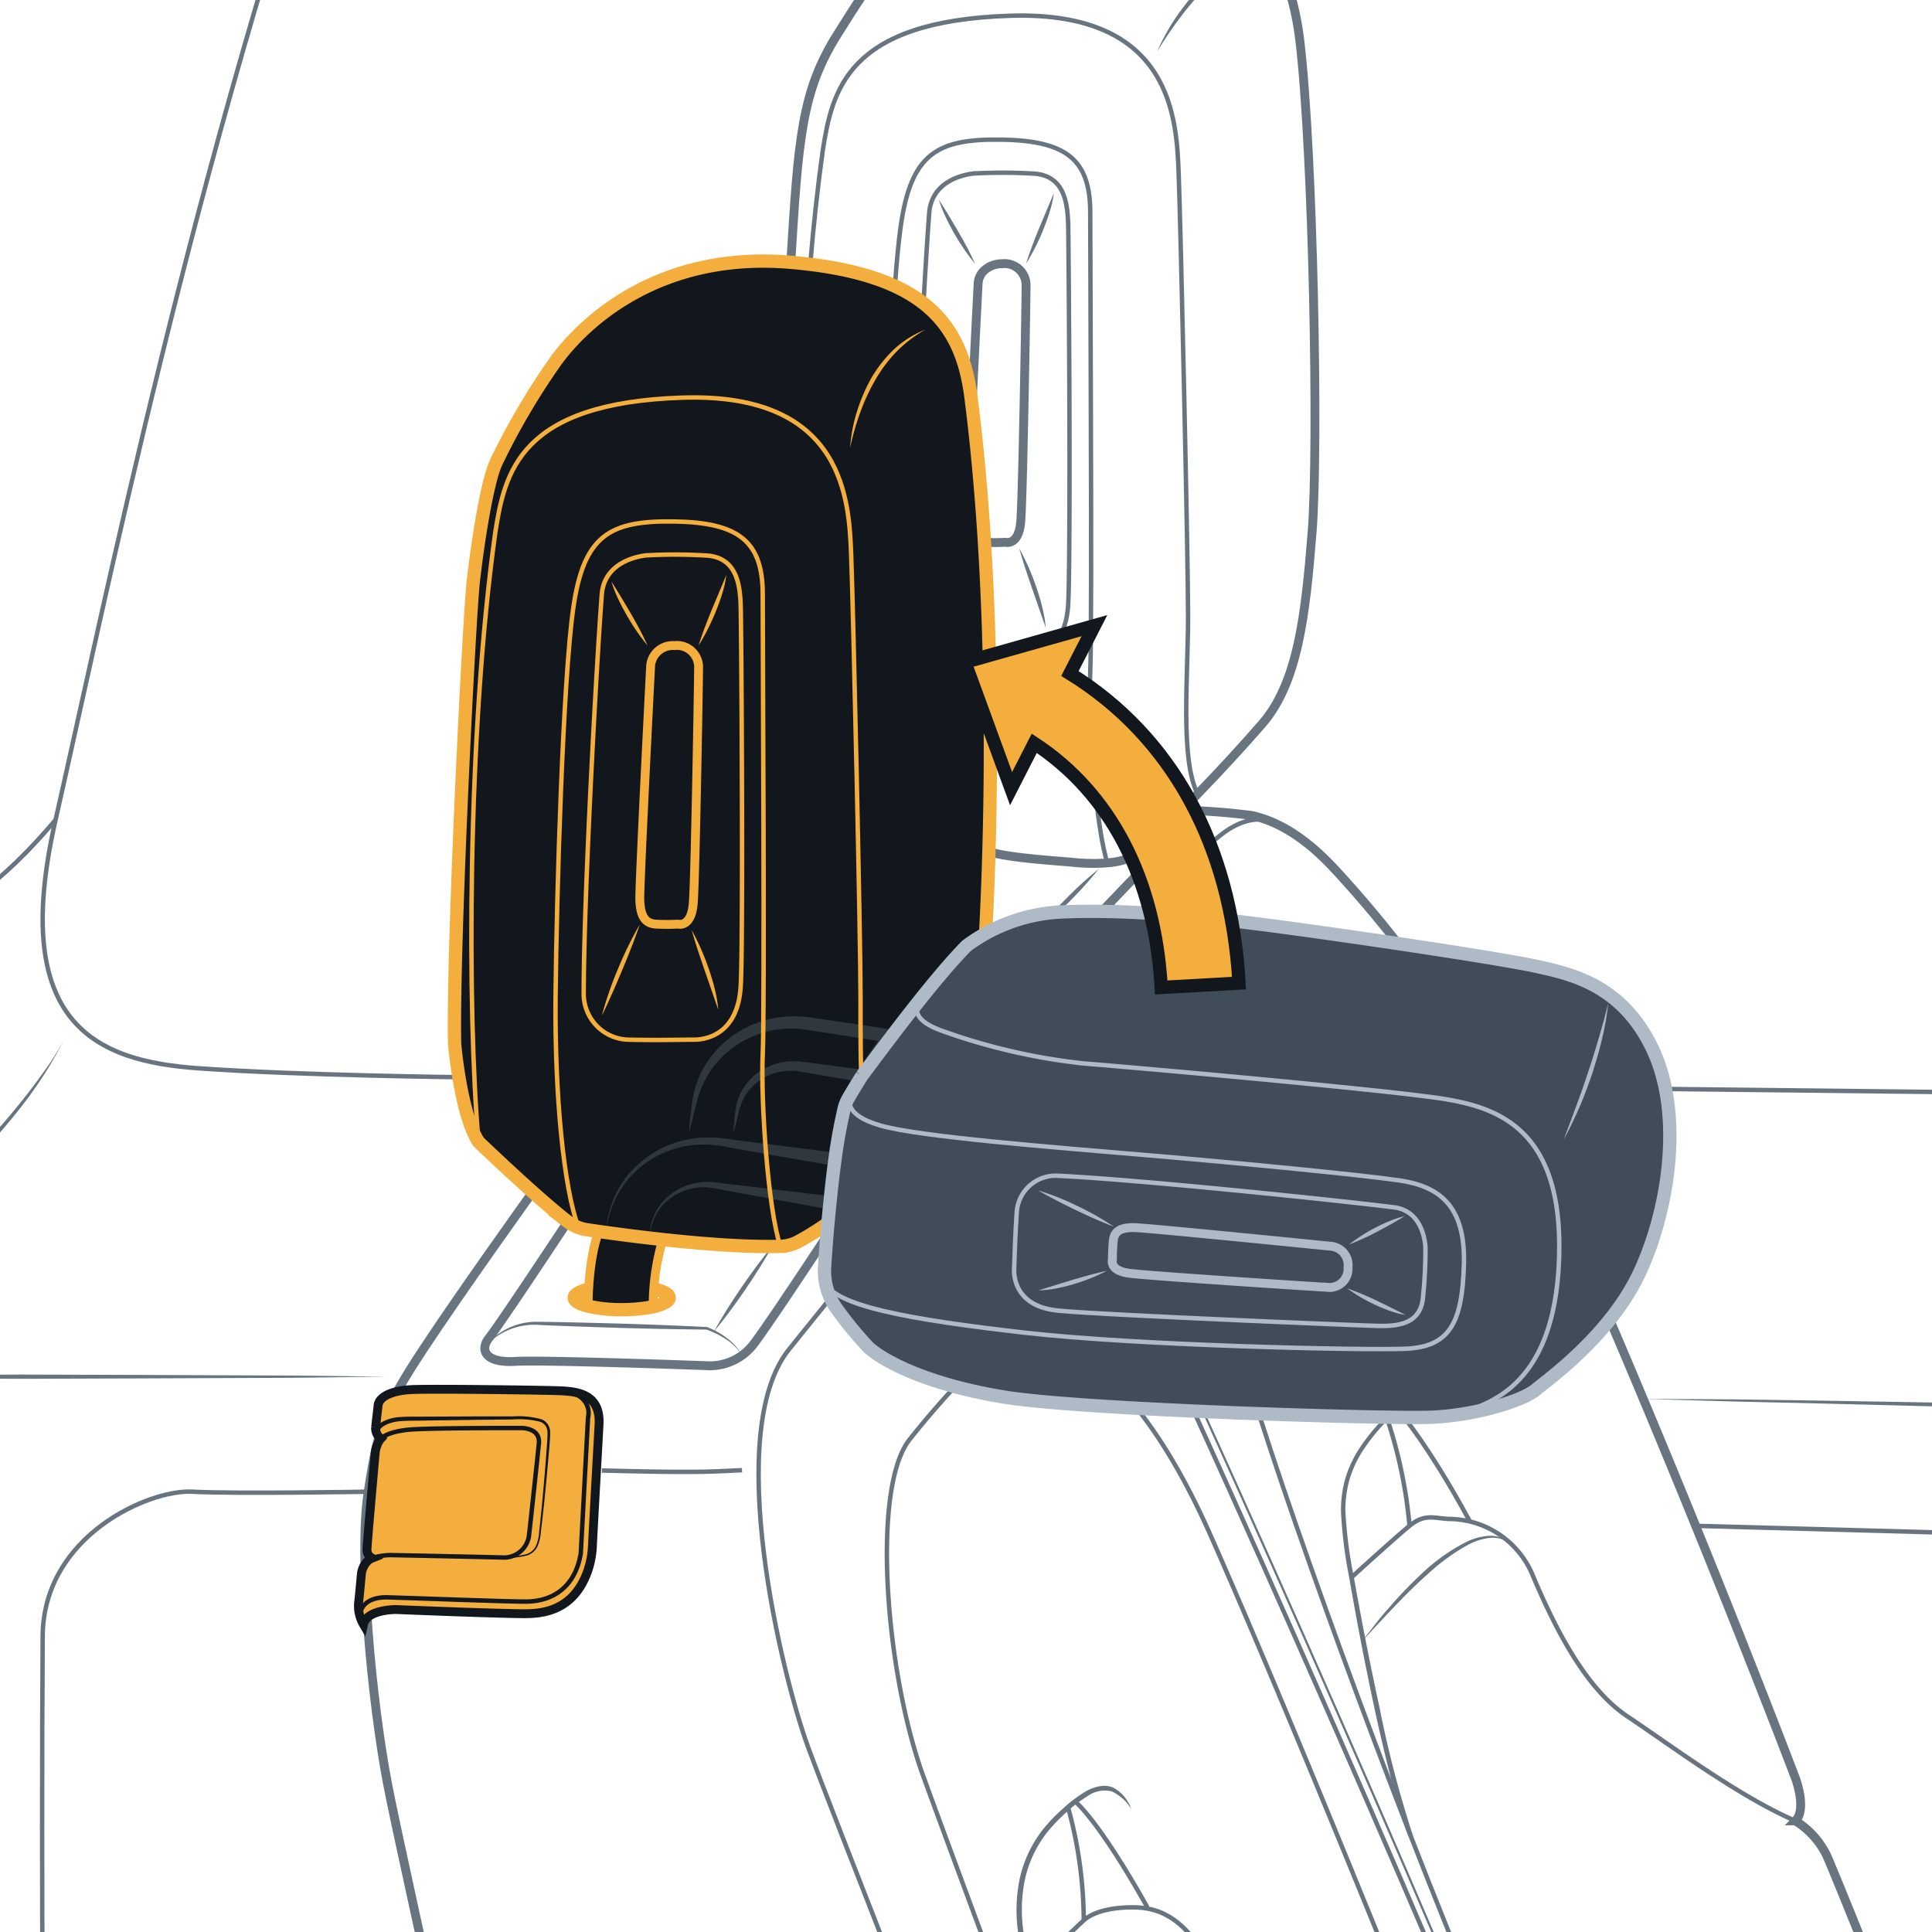 <svg xmlns="http://www.w3.org/2000/svg" width="218" height="218" viewBox="0 0 218 218"><g id="a3dabea5-79a0-4720-a4cd-a27a883885fc" data-name="below"><path d="M109.548,44.748c3.82,29.64,1.65,64.72,1.06,68.36a57.207,57.207,0,0,1-3.05,9.56c-5.39,7.57-10.78,13.82-17.5,17.44a4.482,4.482,0,0,1-2,.53,108.312,108.312,0,0,1-13.28-.77c-2.88-.32-5.47-.66-7.23-.92-.52-.07-.97-.14-1.33-.19a4.769,4.769,0,0,1-2.16-.91c-3.28-2.49-10.06-9-10.06-9-2-3.06-2.7-11.04-2.7-11.04-.24-10.69,1.64-48.16,2.11-52.27s1.53-11.16,2.59-13.39a79.9,79.9,0,0,1,6.69-11.39c3.05-4.23,11.51-12.45,26.55-11.16S108.5,36.528,109.548,44.748Z" style="fill:#12171d"/><path d="M74.778,139.868l-.01.06a20.392,20.392,0,0,0-.99,5.51c-.06.88-.08,1.61-.08,2.01a17.721,17.721,0,0,1-3.55.33,15.967,15.967,0,0,1-3.8-.4c0-.4.02-1.08.06-1.91a24.507,24.507,0,0,1,1.14-6.52C69.308,139.208,71.9,139.548,74.778,139.868Z" style="fill:#12171d"/></g><g id="f2056d7d-a5b3-4790-b6cd-4b8069c721d4" data-name="illustration"><path d="M52.167,121.553s-18.48-.2-29.853-1.016S.99,115.664,6.27,92.512,21.908,17.878,38.764-30.05" style="fill:none;stroke:#687581;stroke-miterlimit:10;stroke-width:0.5px"/><path d="M6.27,92.512c-6.093,7.21-10.763,10.256-16.856,13.1s-35.182,14.215-38,14.926" style="fill:none;stroke:#687581;stroke-miterlimit:10;stroke-width:0.5px"/><line x1="169.145" y1="122.67" x2="316.382" y2="124.295" style="fill:none;stroke:#687581;stroke-miterlimit:10;stroke-width:0.5px"/><path d="M58.7,269.043S45.437,210.25,43.708,201.171s-3.314-25.362-2.161-32.855,1.873-9.486,6.2-16.055,12.393-17.809,12.393-17.809" style="fill:none;stroke:#687581;stroke-miterlimit:10"/><path d="M64.062,137.844s-7.7,11.652-8.855,13.089-.383,2.875,2.875,2.683,21.562.48,21.562.48a6.238,6.238,0,0,0,5.367-2.4c2.108-2.779,10.077-14.954,10.077-14.954" style="fill:none;stroke:#687581;stroke-miterlimit:10"/><path d="M54.717,151.965a7.414,7.414,0,0,1,5.663-2.822c2.152.014,4.3.073,6.456.123q6.456.155,12.909.467h.025l.017.007a9.083,9.083,0,0,1,2.267,1.269,5.719,5.719,0,0,1,1.673,1.946,5.653,5.653,0,0,0-1.768-1.814,10.544,10.544,0,0,0-2.266-1.125l.042.008q-6.457-.059-12.9-.29c-2.15-.076-4.3-.143-6.45-.255A7.559,7.559,0,0,0,54.717,151.965Z" style="fill:#687581"/><path d="M80.568,150.23c.931-1.707,1.986-3.328,3.069-4.93,1.1-1.592,2.228-3.163,3.482-4.648-.93,1.707-1.985,3.328-3.069,4.93C82.95,147.172,81.821,148.743,80.568,150.23Z" style="fill:#687581"/><path d="M107.982,240.88c.166-.5-13.8-35.582-16.794-43.73s-9.643-35.574-2.161-44.889S111.755,124.3,111.755,124.3" style="fill:none;stroke:#687581;stroke-miterlimit:10;stroke-width:0.5px"/><path d="M107.556,122.67c3.9-.268,9.149,2.146,14.59,10.526s44.113,96.67,47.417,106.58" style="fill:none;stroke:#687581;stroke-miterlimit:10;stroke-width:0.5px"/><path d="M108.109,121.573c3.9-.268,9.149,2.146,14.59,10.526s44.112,96.669,47.416,106.58" style="fill:none;stroke:#687581;stroke-miterlimit:10;stroke-width:0.25px"/><path d="M89.233,29.6c.851-14.041,1.227-19.3,5.234-25.685s6.771-10.768,13.089-14.4,14.457-4.258,22.47-3.381,15.151,5.759,16.653,18.531,2.129,45.826,1.377,55.342-1.627,17.029-5.634,21.662S131.4,93.689,127.9,96.443c-1.252,1.252-5.635,1-6.636.877s-7.7-.489-9.675-1.246" style="fill:none;stroke:#687581;stroke-miterlimit:10"/><path d="M135.138,89.588c-1.99-3.87-1.08-13.23-1.08-20.04s-.83-43.93-1.06-49.92-.59-18.44-19.03-17.85-20.08,8.46-21.14,15.27c-.56,4.03-1.03,8.33-1.4,12.78" style="fill:none;stroke:#687581;stroke-miterlimit:10;stroke-width:0.5px"/><path d="M125.008,97.548c-1.41-4.19-2.23-16.49-1.99-21.66.13-2.85.11-16.55.07-29.26-.02-10.31-.07-19.97-.07-22.65,0-5.99-2.71-8.1-9.98-8.22s-10.23,1.53-11.4,9.75c-.24,1.68-.46,4.02-.66,6.78" style="fill:none;stroke:#687581;stroke-miterlimit:10;stroke-width:0.5px"/><path d="M104.2,34.228c.25-4.34.48-7.99.65-10.2a4.393,4.393,0,0,1,.46-1.72c1.04-2.1,3.54-2.61,4.52-2.73a60.1,60.1,0,0,1,6.55,0c3.62.08,4.07,3.09,4.15,5.73.03,1.19.09,9.05.13,17.77.04,10.51.03,22.28-.13,25.12-.3,5.2-3.62,6.03-5.28,6.03-.96,0-2.13.02-3.61.03" style="fill:none;stroke:#687581;stroke-miterlimit:10;stroke-width:0.5px"/><path d="M111.078,61.188a22.014,22.014,0,0,0,2.36,0s1.51.45,1.74-2.34.6-25.02.6-26.53a2.448,2.448,0,0,0-2.74-2.56,2.964,2.964,0,0,0-1.95.73,2.2,2.2,0,0,0-.72,1.48s-.36,6.99-.69,13.81" style="fill:none;stroke:#687581;stroke-miterlimit:10"/><path d="M130.592,5.786A22.561,22.561,0,0,1,132.6,2.1a28.6,28.6,0,0,1,2.6-3.317,22.684,22.684,0,0,1,3.151-2.805,16.668,16.668,0,0,1,3.685-2.019,25.692,25.692,0,0,0-3.451,2.325A26.309,26.309,0,0,0,135.563-.88a34.86,34.86,0,0,0-2.65,3.2Q131.674,3.989,130.592,5.786Z" style="fill:#687581"/><path d="M110.017,29.752a24.381,24.381,0,0,1-2.353-3.425c-.339-.6-.675-1.21-.961-1.843a13.865,13.865,0,0,1-.76-1.942c.757,1.169,1.461,2.344,2.154,3.536S109.449,28.479,110.017,29.752Z" style="fill:#687581"/><path d="M115.779,29.752c.419-1.377.949-2.7,1.477-4.019l1.657-3.939a11.687,11.687,0,0,1-.471,2.1c-.2.69-.457,1.359-.723,2.024A24.938,24.938,0,0,1,115.779,29.752Z" style="fill:#687581"/><path d="M115.005,61.865a27.679,27.679,0,0,1,1.917,4.348c.251.752.5,1.506.677,2.281a14.247,14.247,0,0,1,.4,2.35l-1.549-4.467C115.943,64.886,115.425,63.4,115.005,61.865Z" style="fill:#687581"/><path d="M111.055,108.012s7.023.453,8.722-.679,8.944-9.511,12.68-12.568c0,0,1.1-.815.843-1.468s-.563-1.279-.563-1.279" style="fill:none;stroke:#687581;stroke-miterlimit:10"/><path d="M111.267,104.307a17.057,17.057,0,0,1,3.983-.025,3.761,3.761,0,0,1,1.914.765,5.043,5.043,0,0,1,1.193,1.627,9.406,9.406,0,0,0-1.422-1.318,4.256,4.256,0,0,0-1.758-.579C113.9,104.6,112.576,104.552,111.267,104.307Z" style="fill:#687581"/><path d="M117.117,104.953a42.849,42.849,0,0,1,3.249-3.622,42.04,42.04,0,0,1,3.6-3.27,42.2,42.2,0,0,1-3.249,3.622A42.681,42.681,0,0,1,117.117,104.953Z" style="fill:#687581"/><path d="M133.34,91.417a75.223,75.223,0,0,1,7.921.6c3.393.757,6.476,2.962,9.332,6.043,8.932,9.636,19.574,24.014,31.213,51.243s20.784,51.338,20.784,51.338,1.33,3.492,0,4.822a9.505,9.505,0,0,1,3.491,3.824c1.164,2.494,13.468,33.421,13.468,33.421" style="fill:none;stroke:#687581;stroke-miterlimit:10"/><path d="M43.635,155.337c-4.586.046-9.173.139-13.759.141l-13.759.058-13.759.044-13.759-.059.027,0a20.255,20.255,0,0,1-6.475-.43,18.3,18.3,0,0,1-5.963-2.514,16.769,16.769,0,0,1-4.593-4.534,22.168,22.168,0,0,1-2.782-5.812,22.054,22.054,0,0,0,2.9,5.726,17.373,17.373,0,0,0,4.618,4.4,17.987,17.987,0,0,0,5.888,2.428,19.915,19.915,0,0,0,6.352.375h.026L2.358,155.1l13.759.043,13.759.059C34.462,155.2,39.049,155.291,43.635,155.337Z" style="fill:#687581"/><path d="M7.222,117.346a47.342,47.342,0,0,1-5.486,8.367,68.32,68.32,0,0,1-6.829,7.341A59.24,59.24,0,0,1-13,139.215a52.568,52.568,0,0,1-8.871,4.637l2.235-1.124,1.115-.562,1.076-.635,2.157-1.252,2.075-1.384a63.389,63.389,0,0,0,7.786-6.208,74.136,74.136,0,0,0,6.871-7.216c1.062-1.28,2.1-2.585,3.062-3.94A33.357,33.357,0,0,0,7.222,117.346Z" style="fill:#687581"/><path d="M41.547,168.316s-15.038.263-19.86,0S4.9,173.237,4.815,184.612s-.079,33.655,0,38.477,6.563,15.966,17.2,16.379,30.147.467,30.147.467" style="fill:none;stroke:#687581;stroke-miterlimit:10;stroke-width:0.5px"/><path d="M123.112,251.521c-.166-.5-14.55-39.074-18.914-51.045s-5.86-32.755-1.537-38.076a98.879,98.879,0,0,1,9.777-10.641c2.028-1.829,13.168-3.326,24.142,21.448S166.509,245.7,166.509,245.7" style="fill:none;stroke:#687581;stroke-miterlimit:10;stroke-width:0.5px"/><path d="M169.145,231.568c-10.118-23.277-23.087-58.859-27.909-74.655s-5.986-33.742-1.164-39.567,6.463-8.009,8.3-9.245,9.158-3.8,22.042,17.765" style="fill:none;stroke:#687581;stroke-miterlimit:10;stroke-width:0.5px"/><path d="M113.283,122.651s18.585-22.27,21.855-25.928,7.223-6.535,12.108-1.753" style="fill:none;stroke:#687581;stroke-miterlimit:10;stroke-width:0.5px"/><path d="M67.915,165.927c10.1.255,11.555.173,15.812-.035" style="fill:none;stroke:#687581;stroke-miterlimit:10;stroke-width:0.5px"/><path d="M185.421,157.847l10.163.051,10.162.146,20.323.348,20.318.62,10.156.387q5.076.254,10.147.586-5.077-.218-10.156-.342l-10.157-.3-20.319-.454-20.318-.516-10.16-.234Z" style="fill:#687581"/><line x1="191.334" y1="172.171" x2="266.69" y2="174.222" style="fill:none;stroke:#687581;stroke-miterlimit:10;stroke-width:0.5px"/><path d="M119.6,242.768a211.964,211.964,0,0,1-4.674-24.437,17.482,17.482,0,0,1,.122-6.281,13.773,13.773,0,0,1,2.686-5.689,19.109,19.109,0,0,1,2.188-2.27,15.47,15.47,0,0,1,2.518-1.912,4.865,4.865,0,0,1,1.515-.6,2.7,2.7,0,0,1,1.665.13,4.339,4.339,0,0,1,2.024,2.412,5.021,5.021,0,0,0-2.191-1.982,3.293,3.293,0,0,0-2.731.53,14.955,14.955,0,0,0-2.417,1.847,18.633,18.633,0,0,0-2.116,2.2,13.186,13.186,0,0,0-2.56,5.456,16.864,16.864,0,0,0-.1,6.079c.537,4.1,1.232,8.181,2,12.247s1.592,8.122,2.558,12.147Z" style="fill:#687581"/><path d="M121.32,203.281s2.55,1.956,8.149,11.937" style="fill:none;stroke:#687581;stroke-miterlimit:10;stroke-width:0.5px"/><path d="M115.891,222.916s5.179-5.142,6.4-6.237,3.529-1.461,5.355-1.461,6.147.059,9.342,7.7,7.212,13.847,9.647,15.064,16.188,10.225,18.5,11.077,4.5,1.217,6.208-2.191" style="fill:none;stroke:#687581;stroke-miterlimit:10;stroke-width:0.5px"/><path d="M158.949,207.269a71.37,71.37,0,0,1-2.151-7.207c-.609-2.427-1.186-4.86-1.71-7.305q-1.566-7.335-2.844-14.726a51.112,51.112,0,0,1-.933-7.469,13.277,13.277,0,0,1,.5-3.771,13.1,13.1,0,0,1,1.623-3.438,22.634,22.634,0,0,1,2.356-2.958,16.774,16.774,0,0,1,2.811-2.543,6.074,6.074,0,0,1,1.743-.846,3.042,3.042,0,0,1,1.961.135,5.666,5.666,0,0,1,2.461,2.844,6.514,6.514,0,0,0-2.6-2.5,2.643,2.643,0,0,0-1.708-.062,6.16,6.16,0,0,0-1.6.8,16.316,16.316,0,0,0-2.724,2.485,22.107,22.107,0,0,0-2.3,2.9,12.6,12.6,0,0,0-1.554,3.317,12.855,12.855,0,0,0-.47,3.634,50.927,50.927,0,0,0,.952,7.381q1.3,7.373,2.891,14.693a124.985,124.985,0,0,0,3.764,14.455Z" style="fill:#687581"/><path d="M157.6,158.916s3.384,3.748,8.253,12.755" style="fill:none;stroke:#687581;stroke-miterlimit:10;stroke-width:0.5px"/><path d="M152.5,177.988s4.718-4.314,6.544-5.817,2.921-.772,4.747-.772a10.286,10.286,0,0,1,9.251,6.589c2.434,5.705,5.842,12.521,10.59,15.686s12.47,8.974,18.955,11.79" style="fill:none;stroke:#687581;stroke-miterlimit:10;stroke-width:0.5px"/><path d="M170.488,174.222a3.327,3.327,0,0,0-2.467-.679,6.676,6.676,0,0,0-2.462.822,22.886,22.886,0,0,0-4.276,3.089c-2.664,2.342-5.038,5-7.478,7.6.533-.716,1.092-1.411,1.638-2.119s1.158-1.359,1.735-2.041a50.543,50.543,0,0,1,3.775-3.818,21.258,21.258,0,0,1,4.438-3.058,6.911,6.911,0,0,1,2.615-.722A3.331,3.331,0,0,1,170.488,174.222Z" style="fill:#687581"/><path d="M120.568,204.121a48.707,48.707,0,0,1,1.72,12.558" style="fill:none;stroke:#687581;stroke-miterlimit:10;stroke-width:0.5px"/><path d="M156.491,159.985a52.869,52.869,0,0,1,2.556,12.186" style="fill:none;stroke:#687581;stroke-miterlimit:10;stroke-width:0.5px"/><path d="M95.922,50.524a17.752,17.752,0,0,1,.764-4.056,19.9,19.9,0,0,1,1.632-3.814,14.9,14.9,0,0,1,2.581-3.26,11.33,11.33,0,0,1,3.5-2.193,14.915,14.915,0,0,0-3.229,2.468A16.26,16.26,0,0,0,98.75,42.9a22.725,22.725,0,0,0-1.7,3.686A29.041,29.041,0,0,0,95.922,50.524Z" style="fill:#f4ae3d"/><path d="M66.31,177.274a9.812,9.812,0,0,0,.536-2.8c.143-2.988.589-10.773.748-13.759.181-3.394-2.411-3.7-4.361-3.783s-14.446-.244-16.783-.136-3.794.865-3.8,1.916c0,0-.179,1.538-.267,2.339a1.492,1.492,0,0,0,.588,1.285,1.548,1.548,0,0,0-.222.31A3.3,3.3,0,0,0,42.331,164c-.19,2.131-.9,10.1-.918,10.787a1.027,1.027,0,0,0,.575,1.025,1.494,1.494,0,0,0-.583.409,2.454,2.454,0,0,0-.635,1.452c-.061.679-.17,1.867-.284,2.97a4.1,4.1,0,0,0,.527,2.653c.363-1.717,3.689-1.682,3.689-1.682s9.989.42,14.191.468C60.77,182.1,64.621,182.055,66.31,177.274Z" style="fill:#f4ae3d;stroke:#12171d;stroke-miterlimit:10"/><path d="M42.338,161.983a.958.958,0,0,1,.175-1.023,2.222,2.222,0,0,1,.705-.565,4.726,4.726,0,0,1,1.631-.477c1.122-.11,2.179-.047,3.265-.073l6.482-.028,3.242.006a9.79,9.79,0,0,1,3.27.324,1.629,1.629,0,0,1,.692.55,1.684,1.684,0,0,1,.275.836c.018.572-.044,1.1-.078,1.641l-.284,3.23c-.2,2.151-.416,4.3-.684,6.448a5.031,5.031,0,0,1-.365,1.6,1.964,1.964,0,0,1-1.235,1.075,10.978,10.978,0,0,1-3.241.26c-4.322-.065-8.64-.195-12.959-.318,4.32.079,8.64.165,12.959.187a10.957,10.957,0,0,0,3.188-.283,1.787,1.787,0,0,0,1.127-1,4.83,4.83,0,0,0,.335-1.547c.246-2.143.437-4.3.621-6.447l.252-3.228c.03-.534.084-1.087.063-1.595a1.243,1.243,0,0,0-.794-1.12,9.652,9.652,0,0,0-3.143-.268L54.6,160.2l-6.479.087c-1.072.035-2.182-.012-3.21.1a4.29,4.29,0,0,0-1.459.438,1.775,1.775,0,0,0-.548.441.5.5,0,0,0-.126.48Z" style="fill:#12171d"/><path d="M40.677,182.559c-.224-1.1.707-2.378,3-2.322s14.272.522,15.835.48c2.831-.075,5.343-1.55,6.02-5.4l.82-15.375s.659-2.233-2.365-2.967" style="fill:none;stroke:#12171d;stroke-miterlimit:10;stroke-width:0.5px"/><path d="M42.968,162.336s.733-.9,3.784-1.06,11.978-.144,11.978-.144,2.253-.094,2.074,1.746-1.035,9.741-1.125,10.467a2.845,2.845,0,0,1-2.946,2.4c-2.08-.063-12.616-.274-12.616-.274a7,7,0,0,0-2.129.338" style="fill:none;stroke:#12171d;stroke-miterlimit:10;stroke-width:0.5px"/></g><g id="f2d4bead-7542-4896-b225-b13a86d5a777" data-name="above"><g style="opacity:0.34"><path d="M73.227,139.69a12.582,12.582,0,0,1,.367-1.978,5.822,5.822,0,0,1,.935-1.8,6.572,6.572,0,0,1,3.366-2.277l.023-.007.04,0h.02l-.064.008a6.652,6.652,0,0,1,2.042-.276c.71.026,1.339.142,2,.208l3.934.467,7.868.934-.223,1.483-7.8-1.426-3.9-.713c-.645-.106-1.313-.267-1.921-.325a6.052,6.052,0,0,0-1.88.137l-.04.009h-.045l.063-.008a6.2,6.2,0,0,0-3.3,1.949,5.634,5.634,0,0,0-1.011,1.683A12.352,12.352,0,0,0,73.227,139.69Z" style="fill:#687581"/></g><g style="opacity:0.34"><path d="M94.107,131.55l-7.771-1.358-3.886-.68a14.319,14.319,0,0,0-3.819-.348,11.177,11.177,0,0,0-6.912,3.018,10.459,10.459,0,0,0-2.286,3.123,14.023,14.023,0,0,0-1.1,3.759,14.121,14.121,0,0,1,.927-3.836,10.763,10.763,0,0,1,2.193-3.312,11.742,11.742,0,0,1,7.108-3.5,15.164,15.164,0,0,1,4.026.168l3.913.494,7.828.988Z" style="fill:#687581"/></g><g style="opacity:0.34"><path d="M77.718,127.9c.113-1.257.247-2.5.417-3.76a10.856,10.856,0,0,1,1.259-3.656,11.488,11.488,0,0,1,5.892-5.018,12.152,12.152,0,0,1,3.886-.785,13.594,13.594,0,0,1,2,.093l1.867.268c2.485.365,4.973.715,7.453,1.112l1.217.195-.735.974c-1.091,1.448-2.12,2.94-3.126,4.445l-.257.385-.432-.072-4.76-.8c-.783-.133-1.6-.293-2.356-.4a6.169,6.169,0,0,0-2.2.1,6,6,0,0,0-3.644,2.475,6.135,6.135,0,0,0-.865,2.141c-.187.782-.393,1.561-.608,2.339.064-.805.137-1.61.23-2.411a6.336,6.336,0,0,1,.707-2.389,6.568,6.568,0,0,1,3.928-3.11,6.881,6.881,0,0,1,2.579-.253c.844.083,1.609.2,2.417.292l4.782.643-.69.313c.966-1.576,2.027-3.086,3.114-4.575l.482,1.169c-2.487-.352-4.967-.752-7.449-1.136l-1.859-.291a12.207,12.207,0,0,0-1.761-.134,11,11,0,0,0-3.484.595,10.869,10.869,0,0,0-5.609,4.273,11.3,11.3,0,0,0-1.468,3.325C78.333,125.451,78.052,126.681,77.718,127.9Z" style="fill:#687581"/></g><path d="M54,128.847c-1.292-14.447-1.292-46.042,1.88-68.71,1.057-6.813,2.7-14.682,21.141-15.269S95.811,56.731,96.046,62.721,97.1,105.826,97.1,112.638,97,129.323,98.987,133.2" style="fill:none;stroke:#f4ae3d;stroke-miterlimit:10;stroke-width:0.5px"/><path d="M65.271,138.5c-1.642-4.372-2.7-14.825-2.582-26.218s.822-35.471,2-43.693,4.128-9.866,11.4-9.748,9.975,2.231,9.975,8.221.235,46.747,0,51.915.581,17.468,1.994,21.654" style="fill:none;stroke:#f4ae3d;stroke-miterlimit:10;stroke-width:0.5px"/><path d="M67.9,67.115c-.6,7.921-2.035,34.144-2.035,44.922a5.17,5.17,0,0,0,4.974,5.276c3.467.075,5.8,0,7.462,0s4.975-.829,5.276-6.03.075-40.248,0-42.886-.528-5.653-4.145-5.729a58.916,58.916,0,0,0-6.558,0C71.666,62.819,68.166,63.56,67.9,67.115Z" style="fill:none;stroke:#f4ae3d;stroke-miterlimit:10;stroke-width:0.5px"/><path d="M73.419,75.061s-1.3,25.067-1.225,26.574.452,2.563,1.809,2.638a22.6,22.6,0,0,0,2.487,0s1.508.453,1.734-2.336.6-25.023.6-26.531a2.453,2.453,0,0,0-2.74-2.562A2.516,2.516,0,0,0,73.419,75.061Z" style="fill:none;stroke:#f4ae3d;stroke-miterlimit:10"/><path d="M66.408,145.468c-.99.25-1.61.59-1.61.96s.59.71,1.55.95a15.967,15.967,0,0,0,3.8.4,17.721,17.721,0,0,0,3.55-.33c1.11-.25,1.81-.62,1.81-1.02s-.66-.74-1.73-.99" style="fill:none;stroke:#f4ae3d;stroke-miterlimit:10;stroke-width:1.5px"/><path d="M66.352,147.775s-.083-5.38,1.2-8.822" style="fill:none;stroke:#f4ae3d;stroke-miterlimit:10"/><path d="M73.7,147.775a26.671,26.671,0,0,1,1.066-7.846" style="fill:none;stroke:#f4ae3d;stroke-miterlimit:10"/><path d="M73.065,72.84a24.381,24.381,0,0,1-2.353-3.425c-.34-.6-.675-1.209-.961-1.843a13.743,13.743,0,0,1-.76-1.942c.757,1.169,1.461,2.344,2.154,3.536S72.5,71.567,73.065,72.84Z" style="fill:#f4ae3d"/><path d="M78.827,72.84c.419-1.377.948-2.7,1.477-4.019l1.656-3.939a11.6,11.6,0,0,1-.47,2.1c-.2.69-.458,1.359-.723,2.024A25.028,25.028,0,0,1,78.827,72.84Z" style="fill:#f4ae3d"/><path d="M78.053,104.953a27.715,27.715,0,0,1,1.916,4.348c.252.752.5,1.506.677,2.281a14.144,14.144,0,0,1,.4,2.35L79.5,109.465C78.99,107.974,78.473,106.488,78.053,104.953Z" style="fill:#f4ae3d"/><path d="M72.191,104.307c-.594,1.77-1.291,3.489-2,5.2-.363.854-.719,1.71-1.1,2.555s-.756,1.7-1.18,2.53a40.154,40.154,0,0,1,1.823-5.277A42.358,42.358,0,0,1,72.191,104.307Z" style="fill:#f4ae3d"/><path d="M66.221,138.759c3.456.517,14.55,2.071,21.835,1.876a4.5,4.5,0,0,0,2.005-.529c6.72-3.615,12.108-9.869,17.495-17.436a56.8,56.8,0,0,0,3.054-9.562c.587-3.641,2.754-38.719-1.057-68.358-1.057-8.221-5.285-13.859-20.32-15.151s-23.49,6.93-26.544,11.158A80.1,80.1,0,0,0,55.994,52.15c-1.057,2.231-2.114,9.279-2.584,13.39s-2.349,41.578-2.114,52.266c0,0,.7,7.987,2.7,11.041,0,0,6.782,6.507,10.065,9A4.716,4.716,0,0,0,66.221,138.759Z" style="fill:none;stroke:#f4ae3d;stroke-miterlimit:10;stroke-width:1.5px"/><path d="M93.044,142.891c.294-4.357,1-12.931,2.239-17.893a4.3,4.3,0,0,1,.434-1.074,86.558,86.558,0,0,1,13.351-17.207,19.519,19.519,0,0,1,10.823-3.82c6.548-.273,14.188.273,24.92,1.728s25.1,3.638,28.74,4.457,9.459,2,12.915,9.277,1.91,17.889-1.364,25.042-10.277,12.156-11.823,13.429-6.913,2.911-11.824,3.092-39.2-.818-48.112-2.273-13.825-4.184-15.371-5.639a42.386,42.386,0,0,1-3.465-4.2A7.352,7.352,0,0,1,93.044,142.891Z" style="fill:#404d59"/><path d="M157.281,136.231c-6.671-.832-28.776-3.124-37.886-3.56a4.4,4.4,0,0,0-4.664,4.049c-.2,2.967-.238,4.972-.3,6.392s.5,4.3,4.88,4.764,34.016,1.693,36.249,1.735,4.8-.224,5.012-3.32a50.981,50.981,0,0,0,.269-5.618C160.758,139.634,160.275,136.6,157.281,136.231Z" style="fill:none;stroke:#aebbc7;stroke-miterlimit:10;stroke-width:0.5px"/><path d="M150.338,140.64s-21.134-2.128-22.411-2.124-2.185.284-2.3,1.443a19.928,19.928,0,0,0-.1,2.131s-.444,1.273,1.9,1.58,21.126,1.528,22.4,1.589a2.092,2.092,0,0,0,2.278-2.243A2.149,2.149,0,0,0,150.338,140.64Z" style="fill:none;stroke:#aebbc7;stroke-miterlimit:10"/><path d="M152.23,140.426a18.2,18.2,0,0,1,2.971-1.907c.525-.266,1.052-.529,1.6-.743a10.584,10.584,0,0,1,1.687-.548c-1.007.627-2.024,1.187-3.059,1.734A29.561,29.561,0,0,1,152.23,140.426Z" style="fill:#aebbc7"/><path d="M151.994,145.363a33.69,33.69,0,0,1,3.353,1.4c1.09.518,2.157,1.056,3.245,1.611a9.115,9.115,0,0,1-1.772-.464,17.109,17.109,0,0,1-1.686-.695A18.574,18.574,0,0,1,151.994,145.363Z" style="fill:#aebbc7"/><path d="M124.882,143.4a20.913,20.913,0,0,1-3.74,1.5,18.987,18.987,0,0,1-1.96.48,10.948,10.948,0,0,1-2.012.221l3.829-1.18C122.279,144.05,123.558,143.673,124.882,143.4Z" style="fill:#aebbc7"/><path d="M125.669,138.405c-1.486-.556-2.913-1.216-4.335-1.889-.7-.347-1.414-.687-2.11-1.056s-1.4-.728-2.077-1.138a30.079,30.079,0,0,1,4.4,1.743A31.722,31.722,0,0,1,125.669,138.405Z" style="fill:#aebbc7"/><path d="M96.344,122.856c-.627,1.068-1.373,2.869,2.993,4.143s19.554,2.455,30.286,3.365,23.738,2.183,28.194,2.819,7.549,2.729,7.367,9.459-1.653,9.368-6.693,9.55-30.142-.364-42.875-1.819-21.8-3.011-22.589-5.871" style="fill:none;stroke:#aebbc7;stroke-miterlimit:10;stroke-width:0.5px"/><path d="M104.463,111.722c-1.439,1.726-1.761,3.271,1.7,4.545a69.135,69.135,0,0,0,16.1,3.729c5.73.454,34.47,3,40.654,4s13.461,3.5,13.006,17.892-7.725,18.245-17.324,18.05" style="fill:none;stroke:#aebbc7;stroke-miterlimit:10;stroke-width:0.5px"/><path d="M181.464,113.2a29.562,29.562,0,0,1-.688,4c-.307,1.319-.7,2.615-1.1,3.906-.452,1.276-.9,2.554-1.442,3.793s-1.119,2.462-1.77,3.647l1.412-3.789c.467-1.261.914-2.529,1.326-3.808.442-1.269.822-2.558,1.206-3.846S181.141,114.515,181.464,113.2Z" style="fill:#aebbc7"/><path d="M97.258,121.388c-.73,1.15-1.24,2.02-1.54,2.54a4.382,4.382,0,0,0-.44,1.07,58.56,58.56,0,0,0-1.06,5.81c-.22,1.61-.41,3.28-.57,4.9-.29,2.75-.48,5.34-.6,7.18a7.3,7.3,0,0,0,1.46,4.92,41.792,41.792,0,0,0,3.46,4.2c1.55,1.46,6.46,4.19,15.37,5.64s43.21,2.46,48.12,2.27,10.27-1.81,11.82-3.09,8.55-6.27,11.82-13.43,4.82-17.76,1.37-25.04-9.28-8.46-12.92-9.28-18-3-28.74-4.45-18.37-2-24.92-1.73a19.468,19.468,0,0,0-10.82,3.82c-3.64,3.67-9.288,11.283-11.81,14.67" style="fill:none;stroke:#aebbc7;stroke-miterlimit:10;stroke-width:1.5px"/></g><g id="a31882a5-77e2-4649-b511-df8d7dbf07de" data-name="arrows/icons"><path d="M108.879,74.724l14.613-4.13L120.727,76c11.465,7.081,18.21,19.336,19.079,34.932l-8.782.49c-.688-12.293-5.744-21.93-14.322-27.551l-2.617,5.118Z" style="fill:#f4ae3d;stroke:#12171d;stroke-miterlimit:10;stroke-width:1.5px"/></g></svg>
